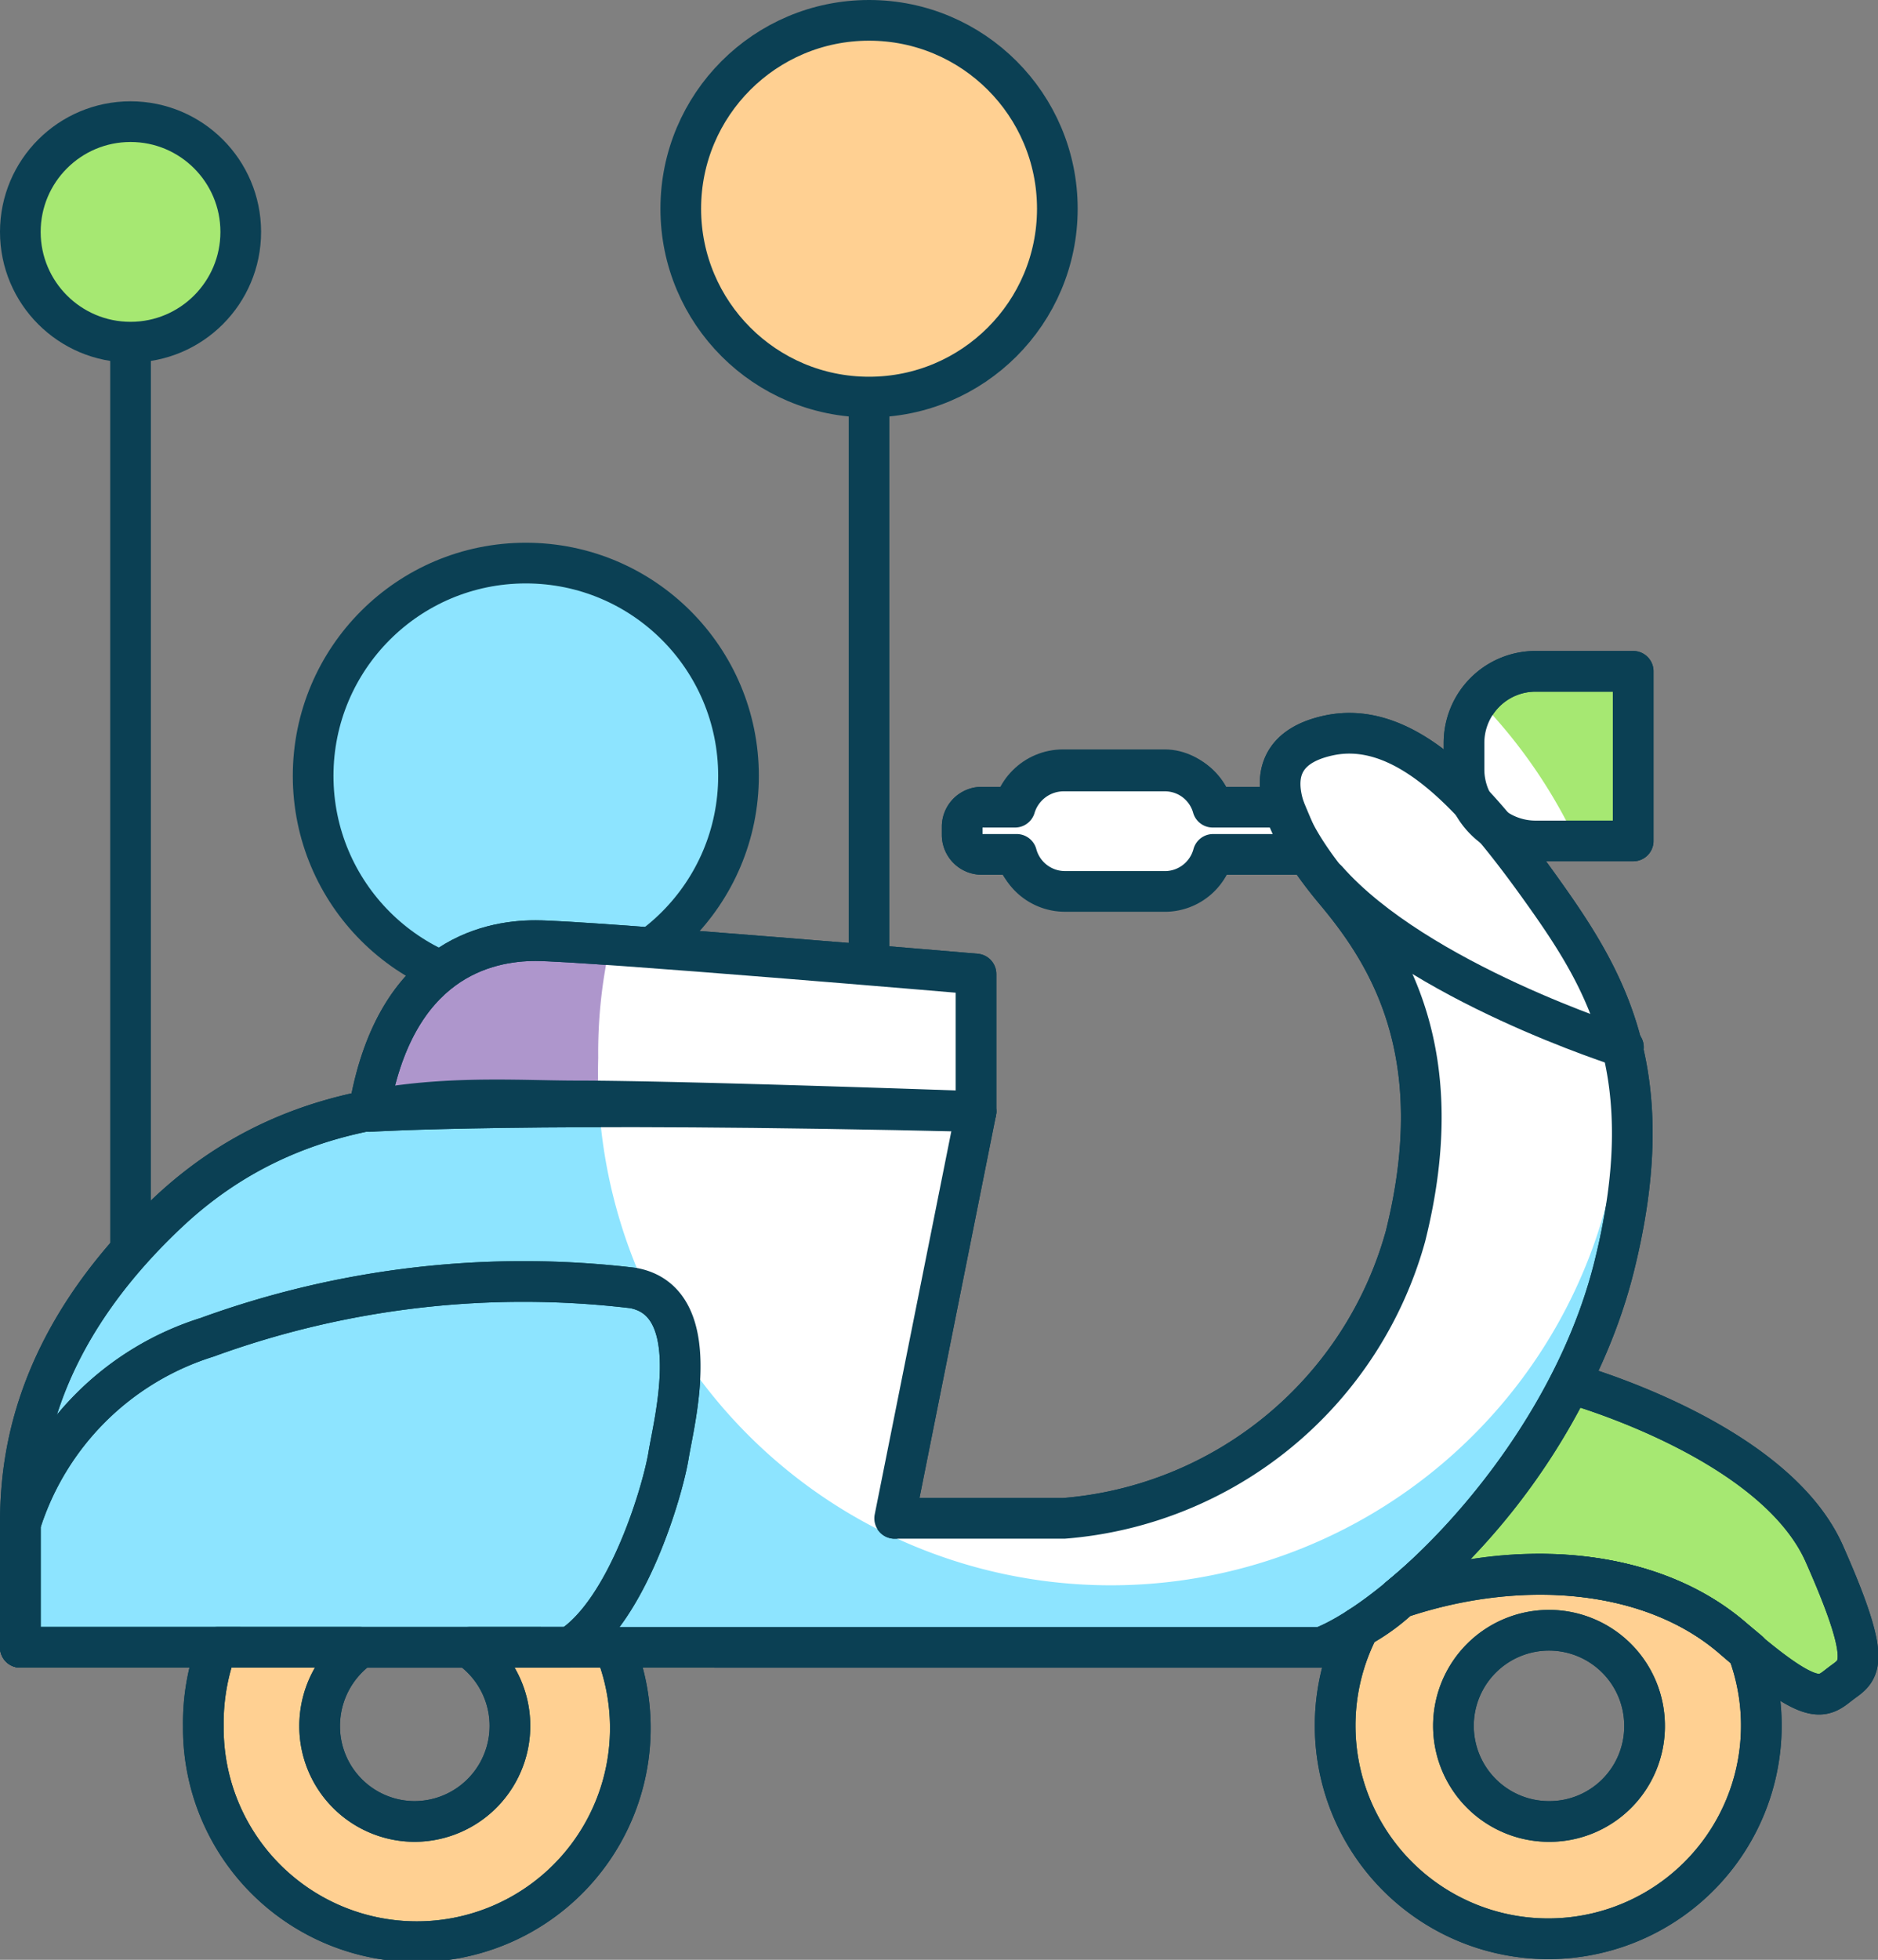 <svg xmlns="http://www.w3.org/2000/svg" viewBox="0 0 46.18 48.17"><rect x="0" y="0" width="46.18" height="48.17" fill="#808080" stroke="none"/><defs><style>.cls-1{fill:#66d4ff;}.cls-1,.cls-2,.cls-3,.cls-4,.cls-5,.cls-6,.cls-7{stroke:#0b4054;stroke-linecap:round;stroke-linejoin:round;}.cls-2{fill:#ffd092;}.cls-3{fill:#a6e872;}.cls-4{fill:#8de4ff;}.cls-5{fill:none;}.cls-6{fill:#ae96cc;}.cls-7{fill:#ffbdc2;}.cls-8{fill:#fff;}</style></defs><title>motor</title><g id="Layer_2" data-name="Layer 2"><g id="Layer_1-2" data-name="Layer 1"><g id="motor"><line class="cls-1" x1="21.37" y1="23.67" x2="21.37" y2="3.51"/><circle class="cls-2" cx="21.37" cy="5.13" r="4.63"/><line class="cls-1" x1="3.21" y1="35.45" x2="3.21" y2="4.75"/><circle class="cls-3" cx="3.21" cy="5.7" r="2.71"/><line class="cls-1" x1="12.93" y1="40.01" x2="12.93" y2="17.24"/><circle class="cls-4" cx="12.93" cy="19.07" r="5.23"/><path class="cls-4" d="M24,27.32l-2,10h4.16a9.5,9.5,0,0,0,8.4-6.93c1.13-4.51-.43-6.94-1.73-8.49s-2.17-3.38-.17-3.82S36.46,19.83,38,22s2.86,4.46,1.69,9.14-5.2,8.57-7.19,9.35H.5v-3C.5,36,.72,33,4.14,29.79s7.49-2.73,10.05-2.73S24,27.32,24,27.32Z"/><path class="cls-5" d="M.5,37.46a7,7,0,0,1,4.59-4.59,22.75,22.75,0,0,1,10.49-1.21c1.77.34,1,3.25.86,4.11s-1,3.81-2.42,4.72H.5Z"/><path class="cls-3" d="M38.61,34s5,1.37,6.25,4.19.83,2.86.39,3.2-.65.61-2.64-1.12-5.24-2-8.21-1A16.19,16.19,0,0,0,38.61,34Z"/><path class="cls-6" d="M24,27.32V23.94s-9.62-.82-10.83-.82-3.48.48-4.1,4.2C9.05,27.32,13,27.06,24,27.32Z"/><path class="cls-3" d="M37.75,16.5h2.41a0,0,0,0,1,0,0v4.17a0,0,0,0,1,0,0H37.75A1.76,1.76,0,0,1,36,18.91v-.65a1.76,1.76,0,0,1,1.76-1.76Z"/><path class="cls-5" d="M39.92,25.74s-5.08-1.6-7.29-4.11"/><path class="cls-7" d="M24.14,21h7.92l-.49-1.16H24.14a.48.48,0,0,0-.48.49v.18A.48.48,0,0,0,24.14,21Z"/><rect class="cls-3" x="24.89" y="18.92" width="5" height="2.96" rx="1.25" ry="1.25"/><path class="cls-2" d="M11.53,40.49a2.35,2.35,0,0,1-1.33,4.28,2.34,2.34,0,0,1-2.34-2.34,2.37,2.37,0,0,1,1-1.94H5.33A5.4,5.4,0,0,0,5,42.43a5.25,5.25,0,1,0,10.11-1.94Z"/><path class="cls-2" d="M43,40.59l-.37-.31c-2-1.74-5.24-2-8.21-1a4.88,4.88,0,0,1-1,.72,5.24,5.24,0,1,0,9.56.58Zm-4.91,4.18a2.35,2.35,0,1,1,2.35-2.34A2.34,2.34,0,0,1,38.07,44.77Z"/><path class="cls-8" d="M39.92,26c0-.1,0-.21,0-.31A10.69,10.69,0,0,0,38,22c-.4-.55-.81-1.1-1.24-1.62a1.71,1.71,0,0,0,1,.29h1a12.75,12.75,0,0,0-2.39-3.45,1.77,1.77,0,0,0-.34,1v.65a1.67,1.67,0,0,0,.2.8c-1.1-1.15-2.29-1.93-3.54-1.66-1.9.41-1.21,2.08,0,3.58h0l.19.24c1.3,1.55,2.86,4,1.73,8.49a9.5,9.5,0,0,1-8.4,6.93H22l2-10V23.94s-5.8-.49-9-.71A12.09,12.09,0,0,0,14.71,26a12.61,12.61,0,1,0,25.21,0Z"/><path class="cls-8" d="M24.14,21H25a1.23,1.23,0,0,0,1.18.91h2.51A1.23,1.23,0,0,0,29.83,21h2.23l-.49-1.16H29.82a1.22,1.22,0,0,0-1.17-.89H26.14a1.25,1.25,0,0,0-1.18.89h-.82a.48.48,0,0,0-.48.49v.18A.48.48,0,0,0,24.14,21Z"/><path class="cls-5" d="M24,27.32l-2,10h4.16a9.5,9.5,0,0,0,8.4-6.93c1.13-4.51-.43-6.94-1.73-8.49s-2.17-3.38-.17-3.82S36.46,19.83,38,22s2.86,4.46,1.69,9.14-5.2,8.57-7.19,9.35H.5v-3C.5,36,.72,33,4.14,29.79s7.49-2.73,10.05-2.73S24,27.32,24,27.32Z"/><path class="cls-5" d="M.5,37.46a7,7,0,0,1,4.59-4.59,22.75,22.75,0,0,1,10.49-1.21c1.77.34,1,3.25.86,4.11s-1,3.81-2.42,4.72H.5Z"/><path class="cls-5" d="M38.61,34s5,1.37,6.25,4.19.83,2.86.39,3.2-.65.61-2.64-1.12-5.24-2-8.21-1A16.19,16.19,0,0,0,38.61,34Z"/><path class="cls-5" d="M24,27.32V23.94s-9.62-.82-10.83-.82-3.48.48-4.1,4.2C9.05,27.32,13,27.06,24,27.32Z"/><path class="cls-5" d="M37.75,16.5h2.41a0,0,0,0,1,0,0v4.17a0,0,0,0,1,0,0H37.75A1.76,1.76,0,0,1,36,18.91v-.65a1.76,1.76,0,0,1,1.76-1.76Z"/><path class="cls-5" d="M39.92,25.74s-5.08-1.6-7.29-4.11"/><path class="cls-5" d="M32.06,21l-.49-1.16H29.82a1.22,1.22,0,0,0-1.17-.89H26.14a1.25,1.25,0,0,0-1.18.89h-.82a.48.48,0,0,0-.48.49v.18a.48.48,0,0,0,.48.49H25a1.23,1.23,0,0,0,1.18.91h2.51A1.23,1.23,0,0,0,29.83,21Z"/><path class="cls-5" d="M11.53,40.49a2.35,2.35,0,0,1-1.33,4.28,2.34,2.34,0,0,1-2.34-2.34,2.37,2.37,0,0,1,1-1.94H5.33A5.4,5.4,0,0,0,5,42.43a5.25,5.25,0,1,0,10.11-1.94Z"/><path class="cls-5" d="M43,40.59l-.37-.31c-2-1.74-5.24-2-8.21-1a4.88,4.88,0,0,1-1,.72,5.24,5.24,0,1,0,9.56.58Zm-4.91,4.18a2.35,2.35,0,1,1,2.35-2.34A2.34,2.34,0,0,1,38.07,44.77Z"/></g></g></g></svg>